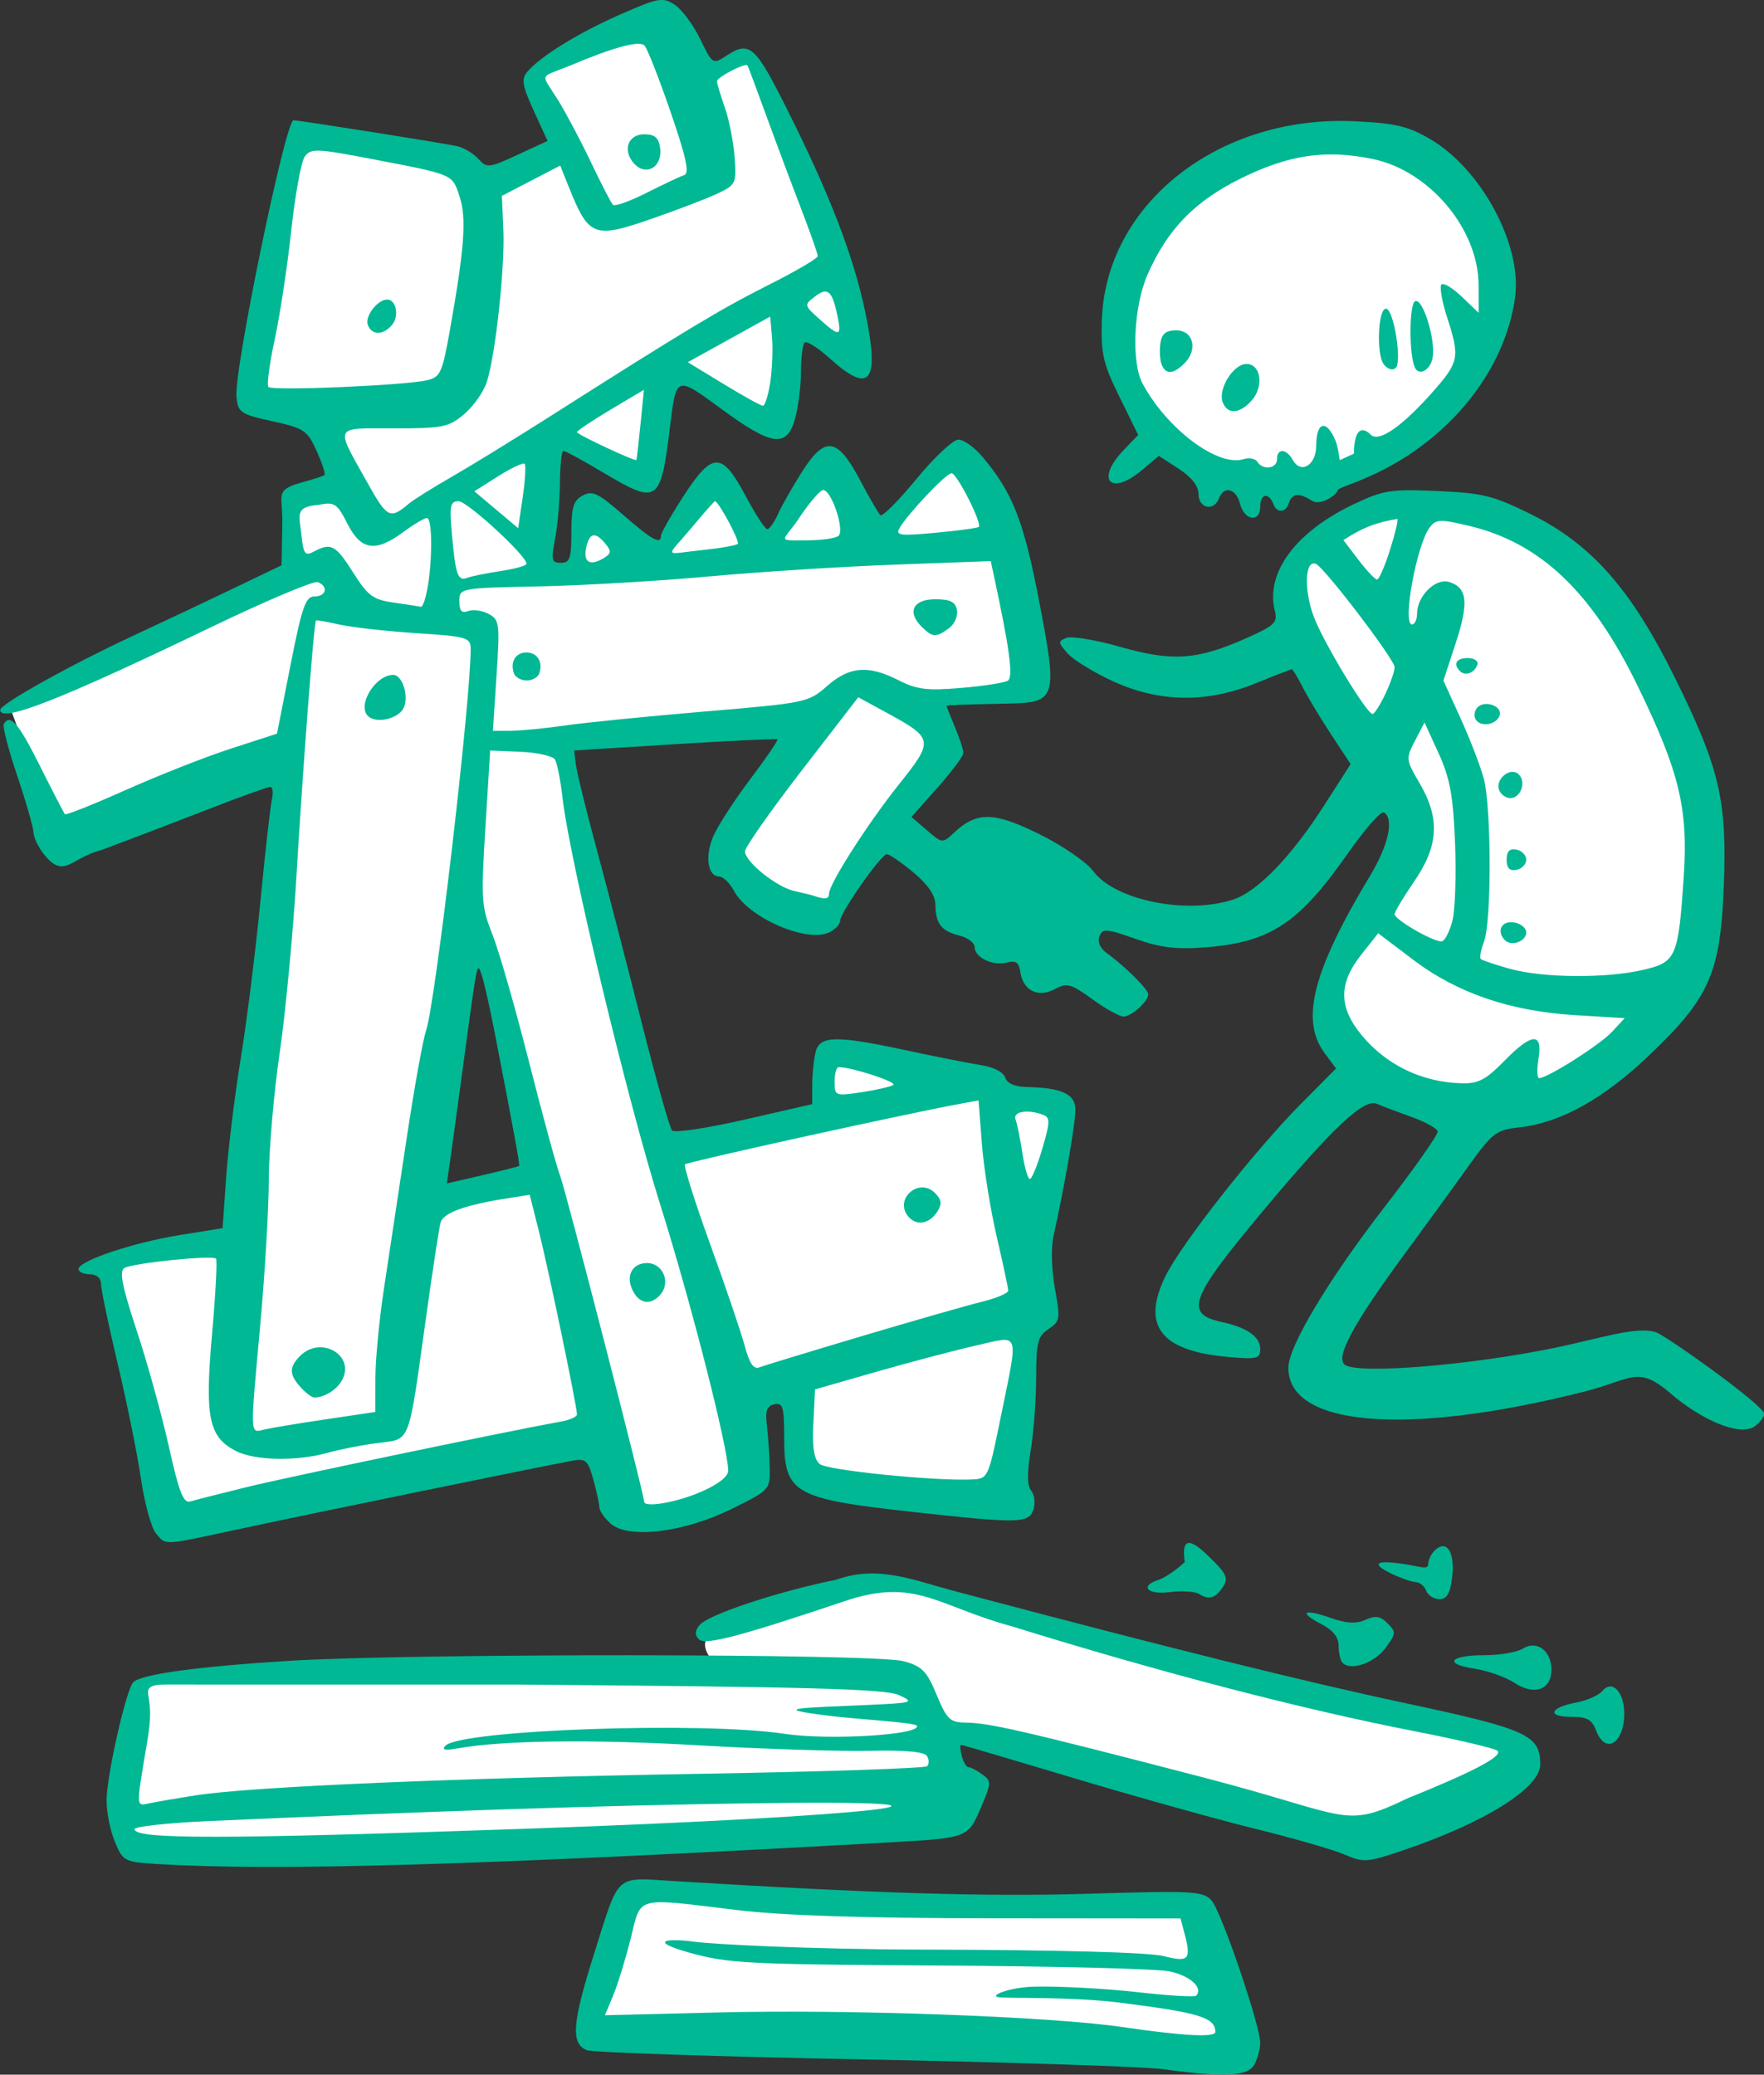 <?xml version="1.0" ?><svg height="381.711mm" viewBox="0 0 324.638 381.711" width="324.638mm" xmlns="http://www.w3.org/2000/svg">
    <rect x="0" y="0" width="324.638" height="381.711" fill="#333333" stroke="none"/>
    <path d="m 1928.829,-597.869 -33.17,14.393 9.738,17.711 -21.197,9.389 -3.394,-4.805 -40.297,-7.619 -11.006,62.768 15.078,1.99 7.883,18.049 -13.535,3.076 0.781,18.877 -68.139,32.039 11.504,31.381 54.682,-19.5 -10.678,113.781 -31.16,5.73 14.318,62.176 100.445,-21.127 8.221,20.002 29.172,-8.523 -3.328,-20.002 13.646,-5.348 3.217,23.6 45.389,6.615 16.424,-94.365 -16.061,-2.572 -3.35,-3.961 -37.191,-5.828 -0.736,13.709 -38.555,9.389 -23.99,-97.559 57.809,-5.83 -20.662,32.064 25.219,16.945 30.459,-43.98 -11.191,-7.881 30.021,-2.492 -6.367,-38.275 -11.459,-19.041 -19.389,21.568 -10.945,-19.438 -16.217,21.428 -10.342,-17.488 -16.551,20.484 -14.072,-13.027 -3.127,14.596 -8.488,0.604 -0.322,-5.387 2.793,-28.344 21.957,10.936 4.646,-26.676 27.676,13.869 0.092,-29.848 18.781,14.59 -3.93,-22.654 -22.137,-50.115 -11.549,6.492 z m 152.328,29.033 c -9.876,0.209 -19.793,3.252 -27.529,10.484 -20.63,19.286 -20.339,47.011 -10.111,59.963 18.996,20.721 44.508,10.059 62.494,0.498 17.986,-9.561 23.366,-40.072 13.877,-54.656 -5.931,-9.115 -22.271,-16.638 -38.73,-16.289 z m 27.547,87.441 c -0.944,0.033 -1.856,0.125 -2.728,0.281 -13.967,2.495 -28.946,12.234 -29.639,21.973 0,0 9.944,21.541 20.936,40.031 10.992,18.491 4.651,19.936 -5.957,43.348 -10.608,23.412 -3.51,29.112 16.898,38.572 20.409,9.46 41.315,-0.239 60.865,-30.014 19.55,-29.775 -4.997,-69.644 -15.17,-86.205 -9.537,-15.526 -31.045,-28.483 -45.205,-27.986 z m -225.412,101.051 15.977,58.711 -25.326,6.334 z m 95.934,155.121 c 0,0 -27.764,7.41 -38.924,11.789 -8.616,3.381 1.152,10.279 1.152,10.279 l -137.309,1.961 -6.607,31.072 3.455,8.926 194.209,-5.484 -3.18,-22.406 102.242,25.607 36.795,-20.604 z m -58.734,74.564 -10.67,32.662 155.242,5.93 -10.744,-35.211 z" fill="#FFFFFF" paint-order="markers stroke fill" transform="translate(-39.003,59.298) matrix(0.773,0,0,0.773,-1328.356,405.37)"/>
    <path d="m 2045.601,-108.641 c -4.4,-0.599 -36.5,-1.637 -71.333,-2.306 -34.833,-0.669 -64.383,-1.655 -65.667,-2.191 -3.872,-1.617 -3.495,-6.425 1.817,-23.217 6.052,-19.13 4.698,-17.914 18.98,-17.035 47.483,2.922 74.251,3.745 98.315,3.022 25.392,-0.762 27.609,-0.643 29.628,1.587 2.319,2.563 11.593,29.723 11.593,33.953 0,1.38 -0.621,3.669 -1.38,5.087 -1.527,2.854 -7.035,3.129 -21.953,1.098 z m 12.646,-8.852 c -0.07,-3.444 -3.733,-4.565 -22.735,-6.963 -11.318,-1.428 -25.704,-0.992 -28.638,-1.265 -2.933,-0.273 2.322,-2.425 8.345,-2.549 6.024,-0.124 16.987,0.462 24.364,1.301 7.376,0.839 13.712,1.225 14.079,0.858 1.841,-1.841 -1.515,-4.855 -6.478,-5.817 -3.071,-0.595 -27.784,-1.21 -54.918,-1.366 -45.595,-0.262 -50.091,-0.497 -59.333,-3.091 -9.582,-2.689 -5.659,-3.516 1.367,-2.56 4.033,0.549 26.399,1.8 54.632,1.861 31.754,0.069 53.495,0.658 57,1.543 6.143,1.551 6.665,0.908 4.826,-5.952 l -0.804,-3 -44.844,-0.041 c -30.645,-0.028 -49.911,-0.653 -60.844,-1.972 -24.529,-2.96 -22.635,-3.476 -25.236,6.877 -1.224,4.875 -3.101,10.957 -4.17,13.516 l -1.944,4.653 27.008,-0.665 c 31.411,-0.773 79.091,0.953 96.342,3.489 14.342,2.108 22.007,2.507 21.98,1.144 z m -252.323,-39.986 c -7.378,-0.463 -7.754,-0.667 -9.667,-5.244 -1.095,-2.619 -1.99,-7.051 -1.99,-9.849 0,-5.773 4.667,-26.455 6.349,-28.137 1.919,-1.919 14.917,-3.711 36.984,-5.1 28.983,-1.823 139.807,-1.76 146.446,0.083 4.396,1.221 5.496,2.341 7.845,7.993 2.436,5.861 3.182,6.578 6.887,6.62 5.478,0.061 13.165,1.746 56.959,13.142 34.762,9.046 32.834,12.326 48.305,4.864 15.664,-6.315 22.767,-10.069 21.384,-11.303 -0.637,-0.569 -9.559,-2.67 -19.825,-4.669 -26.662,-5.192 -60.677,-14.046 -95.549,-24.872 -18.011,-4.846 -23.006,-11.806 -40,-6.088 -24.953,8.397 -33.28,10.582 -34.743,9.12 -1.059,-1.059 -1.009,-2.006 0.182,-3.442 2.045,-2.464 18.732,-7.993 32.428,-10.744 9.963,-3.574 18.17,0.012 28,2.622 51.109,13.569 83.07,21.513 107.682,26.765 28.937,6.175 32,7.571 32,14.587 0,5.641 -13.482,14.006 -33.239,20.622 -7.994,2.677 -8.893,2.732 -13.333,0.807 -2.619,-1.135 -12.261,-3.914 -21.428,-6.174 -9.167,-2.26 -28.546,-7.674 -43.064,-12.031 -14.519,-4.356 -26.613,-7.921 -26.875,-7.921 -0.263,0 -0.164,1.2 0.22,2.667 0.384,1.467 1.113,2.667 1.62,2.667 0.508,0 1.973,0.768 3.256,1.706 2.212,1.618 2.194,2.031 -0.346,7.958 -3.082,7.19 -3.07,7.186 -22.144,8.251 -97.643,5.452 -146.107,6.87 -174.343,5.099 z m 88.343,-8.376 c 82.67,-2.876 118.662,-7.003 52.667,-6.04 -34.502,0.504 -75.037,1.836 -128.333,4.218 -9.717,0.434 -17.667,1.301 -17.667,1.925 0,2.445 20.723,2.422 93.333,-0.104 z m -78.667,-7.958 c 13.332,-2.068 61.858,-4.135 120.223,-5.12 29.089,-0.491 53.299,-1.303 53.8,-1.804 0.501,-0.501 0.486,-1.597 -0.032,-2.435 -0.623,-1.007 -5.301,-1.425 -13.8,-1.231 -7.072,0.161 -25.458,-0.434 -40.858,-1.321 -25.368,-1.462 -46.608,-1.172 -57.333,0.784 -2.763,0.504 -3.588,0.298 -2.667,-0.666 3.613,-3.783 61.144,-5.814 80.667,-2.848 10.513,1.597 32.331,0.3 31.616,-1.88 -0.269,-0.82 -14.189,-1.573 -20.732,-2.377 -15.214,-1.869 -6.499,-1.906 8.45,-2.576 11.422,-0.512 11.807,-0.626 8,-2.372 -3.216,-1.475 -21.186,-1.968 -91.669,-2.513 l -82.995,-0.002 c -4.567,-1.3e-4 -4.297,1.27 -3.966,3.171 0.851,4.878 -0.104,8.782 -1.097,14.813 -1.786,10.849 -1.776,10.96 0.961,10.346 1.521,-0.342 6.666,-1.226 11.433,-1.966 z m 333.333,-15.347 c -1.026,-2.7 -2.176,-3.333 -6.046,-3.333 -5.852,0 -4.952,-2.234 1.378,-3.421 2.515,-0.472 5.273,-1.702 6.13,-2.735 2.313,-2.787 5.204,0.205 5.204,5.386 0,7.091 -4.482,9.85 -6.667,4.104 z m -19.405,-11.38 c -2.138,-1.402 -6.44,-2.933 -9.561,-3.401 -7.506,-1.126 -5.948,-3.219 2.396,-3.219 3.633,0 7.749,-0.714 9.146,-1.586 3.273,-2.044 6.757,0.553 6.757,5.036 0,4.773 -4.053,6.243 -8.739,3.17 z m -40.978,-4.781 c -0.522,-0.522 -0.95,-2.335 -0.95,-4.027 0,-2.091 -1.322,-3.76 -4.124,-5.21 -5.539,-2.864 -4.207,-3.736 2.249,-1.471 3.778,1.325 6.047,1.449 8.265,0.452 2.384,-1.073 3.544,-0.888 5.271,0.839 2.064,2.064 2.028,2.465 -0.522,5.896 -2.639,3.55 -8.228,5.481 -10.189,3.52 z m -34.12,-16.378 c -1.01,-0.639 -4.16,-0.85 -7,-0.469 -5.381,0.722 -7.337,-1.456 -2.646,-2.945 1.385,-0.44 4.17,-2.331 6.19,-4.202 -1.222,-8.28 3.627,-3.448 7.133,0.057 2.728,2.728 3.162,3.934 2.048,5.7 -1.777,2.817 -3.386,3.34 -5.725,1.86 z m 54.021,-0.795 c -0.422,-1.1 -1.536,-2.027 -2.476,-2.06 -0.94,-0.033 -3.509,-0.915 -5.708,-1.961 -3.956,-1.88 -4.877,-3.319 1.387,-2.549 5.072,0.624 7.279,1.81 7.279,0.218 0,-1.093 0.82,-2.669 1.823,-3.501 2.772,-2.301 4.588,0.934 3.846,6.853 -0.461,3.675 -1.258,5 -3.005,5 -1.308,0 -2.724,-0.9 -3.146,-2 z m -302.43,-13.667 c -1.096,-1.283 -2.7,-7.133 -3.565,-13 -0.865,-5.867 -3.354,-18.167 -5.532,-27.333 -2.177,-9.167 -3.966,-17.717 -3.975,-19 -0.01,-1.439 -1.038,-2.333 -2.683,-2.333 -1.467,0 -2.667,-0.557 -2.667,-1.238 0,-1.945 13.004,-6.308 24.147,-8.101 l 10.147,-1.633 0.858,-12.212 c 0.472,-6.717 2.031,-19.403 3.465,-28.191 1.434,-8.788 3.535,-25.574 4.67,-37.302 1.135,-11.728 2.371,-22.673 2.746,-24.323 0.376,-1.65 0.198,-3 -0.394,-3 -0.592,0 -7.354,2.442 -15.025,5.427 -7.672,2.985 -18.98,7.301 -25.128,9.59 -7.465,1.886 -8.825,7.07 -13.667,1.092 -1.368,-1.689 -2.512,-4.055 -2.543,-5.257 -0.031,-1.202 -1.776,-7.282 -3.878,-13.51 -2.102,-6.229 -3.541,-11.779 -3.198,-12.333 1.546,-2.502 3.478,-0.259 8.606,9.991 3.027,6.05 5.708,11.224 5.958,11.499 0.25,0.274 6.827,-2.345 14.614,-5.821 7.788,-3.476 19.044,-7.9 25.013,-9.832 l 10.853,-3.512 3.221,-16.333 c 2.743,-13.907 3.591,-16.333 5.71,-16.333 2.829,0 3.372,-2.412 0.768,-3.411 -0.947,-0.363 -12.427,4.492 -25.512,10.789 -35.815,17.236 -50.137,22.847 -50.084,19.622 0.023,-1.398 16.893,-10.787 31.965,-17.79 6.957,-3.232 17.68,-8.294 23.831,-11.248 l 11.183,-5.371 0.169,-9.246 c 0.304,-7.56 -2.228,-8.59 4.836,-10.522 2.567,-0.702 4.91,-1.468 5.209,-1.703 0.298,-0.235 -0.532,-2.809 -1.845,-5.721 -2.22,-4.923 -2.959,-5.421 -10.542,-7.098 -7.635,-1.688 -8.18,-2.061 -8.557,-5.846 -0.623,-6.254 11.665,-65.789 13.579,-65.789 1.377,0 36.647,5.585 39.059,6.185 1.596,0.397 3.845,1.764 4.999,3.039 1.984,2.192 2.483,2.138 9.263,-0.994 l 7.166,-3.311 -3.286,-7.177 c -2.723,-5.949 -2.993,-7.529 -1.575,-9.238 3.042,-3.666 12.294,-9.37 22.294,-13.745 9.036,-3.954 9.992,-4.121 12.848,-2.251 1.697,1.112 4.419,4.778 6.051,8.148 2.896,5.982 3.04,6.078 6.106,4.069 5.663,-3.711 6.926,-2.627 14.47,12.417 10.273,20.484 15.908,35.067 18.709,48.415 3.527,16.81 1.233,19.847 -8.41,11.135 -2.826,-2.554 -5.528,-4.253 -6.004,-3.778 -0.476,0.476 -0.868,3.615 -0.872,6.976 0,3.361 -0.632,8.361 -1.396,11.111 -1.95,7.022 -5.465,6.577 -17.439,-2.205 -11.024,-8.085 -10.824,-8.159 -12.392,4.538 -2.186,17.694 -2.914,18.196 -15.53,10.701 -4.969,-2.952 -9.38,-5.368 -9.802,-5.368 -0.422,0 -0.793,3.45 -0.825,7.667 -0.032,4.217 -0.551,10.217 -1.154,13.333 -0.974,5.034 -0.818,5.667 1.391,5.667 2.124,0 2.488,-1.064 2.488,-7.286 0,-5.958 0.493,-7.551 2.707,-8.735 2.313,-1.238 3.717,-0.565 9.644,4.62 6.833,5.977 8.983,7.16 8.983,4.942 0,-0.62 2.387,-4.82 5.304,-9.333 6.927,-10.718 9.184,-10.749 14.803,-0.207 2.345,4.4 4.684,8 5.197,8 0.513,0 1.675,-1.65 2.582,-3.667 0.907,-2.017 3.485,-6.548 5.73,-10.069 5.453,-8.552 8.371,-8.13 13.743,1.985 2.215,4.171 4.401,7.956 4.856,8.412 0.456,0.456 4.313,-3.407 8.572,-8.583 4.259,-5.177 8.77,-9.412 10.025,-9.412 1.255,0 3.841,1.853 5.747,4.117 7.146,8.492 9.747,15.092 13.415,34.037 4.508,23.287 4.181,24.436 -7.022,24.675 -12.602,0.269 -14.953,0.365 -14.953,0.611 0,0.129 0.9,2.388 2,5.021 1.1,2.633 2,5.386 2,6.118 0,0.732 -2.781,4.463 -6.18,8.29 l -6.18,6.958 3.678,3.164 c 3.675,3.161 3.681,3.161 6.513,0.518 5.381,-5.021 9.447,-4.939 20.269,0.41 5.469,2.703 11.236,6.663 12.816,8.799 5.132,6.942 22.254,10.409 33.337,6.751 5.837,-1.926 13.825,-10.211 21.713,-22.519 l 6.227,-9.716 -4.583,-6.95 c -2.521,-3.823 -5.58,-8.9 -6.798,-11.284 -1.218,-2.383 -2.396,-4.333 -2.617,-4.333 -0.221,0 -4.094,1.5 -8.606,3.333 -11.673,4.743 -22.902,4.589 -33.952,-0.465 -4.567,-2.089 -9.436,-5.077 -10.819,-6.639 -2.314,-2.613 -2.336,-2.909 -0.27,-3.702 1.235,-0.474 7.012,0.496 12.839,2.155 12.358,3.519 18.184,3.13 29.756,-1.988 6.945,-3.071 7.705,-3.789 6.998,-6.606 -2.274,-9.059 4.981,-18.833 18.859,-25.408 6.985,-3.309 8.749,-3.585 19.847,-3.101 10.8,0.471 13.32,1.094 22.239,5.503 14.418,7.126 23.868,17.831 34.231,38.777 10.728,21.683 12.508,29.232 11.723,49.701 -0.798,20.8 -3.397,26.674 -17.893,40.444 -10.917,10.37 -20.97,15.928 -30.816,17.038 -5.537,0.624 -6.384,1.274 -12.142,9.319 -3.404,4.756 -10.218,14.121 -15.141,20.81 -12.266,16.668 -16.614,24.742 -14.215,26.4 3.307,2.285 30.359,0.049 50.499,-4.173 10.633,-2.229 19.299,-5.166 23.681,-3.533 2.585,0.963 25.652,17.367 25.652,19.387 0,0.599 -0.919,1.851 -2.042,2.783 -3.017,2.504 -11.024,-0.292 -19.09,-6.668 -9.087,-8.127 -9.671,-4.476 -21.775,-1.419 -42.2,10.658 -70.567,8.323 -70.391,-5.795 0.063,-5.052 9.713,-21.137 22.891,-38.154 7.099,-9.167 12.794,-17.26 12.657,-17.984 -0.137,-0.725 -2.95,-2.283 -6.25,-3.463 -3.3,-1.18 -6.999,-2.582 -8.22,-3.115 -3.056,-1.335 -10.392,5.532 -26.69,24.983 -17.898,21.36 -19.267,24.971 -10.224,26.957 6.092,1.338 9.134,3.49 9.134,6.462 0,2.28 -0.779,2.461 -7.862,1.818 -15.822,-1.435 -20.421,-7.389 -14.752,-19.101 3.714,-7.673 21.478,-30.249 32.556,-41.376 l 8.117,-8.153 -2.696,-3.615 c -5.867,-7.866 -2.891,-19.528 10.786,-42.253 4.398,-7.309 5.767,-13.563 3.301,-15.087 -0.67,-0.414 -4.511,3.949 -8.537,9.694 -11.76,16.783 -18.52,21.231 -34.09,22.434 -6.785,0.524 -10.605,0.053 -16.549,-2.042 -6.966,-2.455 -7.809,-2.512 -8.55,-0.581 -0.498,1.298 0.183,2.864 1.728,3.975 4.333,3.114 9.883,8.617 9.883,9.8 0,1.726 -3.98,5.316 -5.895,5.316 -0.938,0 -4.272,-1.86 -7.41,-4.133 -5.142,-3.725 -6.027,-3.961 -8.954,-2.395 -3.968,2.124 -7.529,0.354 -8.184,-4.068 -0.34,-2.296 -1.087,-2.822 -3.216,-2.266 -3.351,0.876 -7.675,-1.212 -7.675,-3.707 0,-0.995 -1.644,-2.221 -3.653,-2.725 -4.288,-1.076 -5.623,-2.807 -5.684,-7.372 -0.03,-2.218 -1.791,-4.784 -5.264,-7.667 -2.871,-2.383 -5.71,-4.326 -6.309,-4.318 -1.356,0.02 -11.09,13.907 -11.09,15.823 0,0.77 -1.089,1.984 -2.42,2.696 -5.216,2.791 -19.394,-3.293 -22.889,-9.823 -0.995,-1.858 -2.567,-3.379 -3.493,-3.379 -2.741,0 -3.456,-4.81 -1.421,-9.569 1.042,-2.437 5,-8.55 8.794,-13.585 3.795,-5.034 6.719,-9.308 6.497,-9.496 -0.221,-0.189 -11.202,0.33 -24.402,1.153 l -24,1.496 0.401,3.333 c 0.221,1.833 2.433,10.833 4.916,20 2.483,9.167 7.31,27.767 10.727,41.333 3.417,13.567 6.688,25.17 7.269,25.785 0.581,0.615 8.323,-0.546 17.205,-2.581 l 16.149,-3.699 0.018,-4.752 c 0.011,-2.614 0.38,-6.102 0.822,-7.752 1.028,-3.836 4.898,-3.879 21.826,-0.247 6.967,1.495 14.901,3.064 17.631,3.486 2.906,0.45 5.251,1.665 5.655,2.931 0.441,1.381 2.261,2.197 5.036,2.258 8.52,0.187 11.678,1.665 11.678,5.464 0,3.277 -2.728,18.97 -5.199,29.912 -0.627,2.778 -0.493,8.071 0.319,12.551 1.322,7.291 1.232,7.862 -1.525,9.692 -2.559,1.699 -2.93,3.145 -2.937,11.449 0,5.227 -0.59,13.06 -1.302,17.406 -0.888,5.424 -0.851,8.435 0.118,9.603 0.776,0.936 1.022,2.93 0.545,4.432 -1.073,3.381 -3.314,3.431 -28.666,0.641 -28.435,-3.13 -30.688,-4.418 -30.688,-17.548 0,-7.445 -0.303,-8.495 -2.333,-8.075 -1.819,0.376 -2.211,1.5 -1.778,5.098 0.305,2.538 0.605,7.01 0.667,9.937 0.111,5.276 0.033,5.361 -8.977,9.827 -11.427,5.665 -24.759,7.275 -28.936,3.495 -1.453,-1.315 -2.646,-3.048 -2.65,-3.851 0,-0.803 -0.649,-3.771 -1.434,-6.596 -1.277,-4.6 -1.799,-5.069 -4.993,-4.486 -6.923,1.262 -63.77,12.92 -79.238,16.25 -18.641,4.012 -17.424,3.949 -19.907,1.04 z m 21.579,-10.998 c 9.358,-2.312 61.724,-13.231 75,-15.639 2.017,-0.366 3.667,-1.119 3.667,-1.673 0,-1.881 -6.666,-33.974 -8.961,-43.147 l -2.284,-9.124 -5.378,0.845 c -10.076,1.583 -15.213,3.452 -15.853,5.766 -0.35,1.267 -1.931,11.604 -3.514,22.97 -4.207,30.22 -3.548,28.513 -11.393,29.496 -3.64,0.456 -9.018,1.503 -11.951,2.326 -7.401,2.077 -17.416,1.882 -21.878,-0.425 -6.482,-3.352 -7.431,-7.993 -5.673,-27.754 0.852,-9.582 1.277,-17.695 0.944,-18.028 -0.895,-0.895 -19.915,1.061 -21.83,2.244 -1.24,0.766 -0.516,4.414 2.961,14.911 2.532,7.643 5.971,20.049 7.643,27.568 2.419,10.881 3.46,13.548 5.103,13.067 1.135,-0.332 7.164,-1.864 13.398,-3.403 z m 108.086,1.168 c 4.15,-1.785 6.58,-3.658 6.58,-5.071 0,-5.394 -8.875,-40.13 -16.2,-63.403 -7.857,-24.963 -21.596,-82.185 -23.258,-96.865 -0.467,-4.127 -1.272,-8.187 -1.788,-9.021 -0.516,-0.835 -4.197,-1.658 -8.18,-1.83 l -7.242,-0.312 -1.138,18.375 c -1.055,17.044 -0.936,18.879 1.648,25.333 1.532,3.827 5.451,17.458 8.709,30.291 3.258,12.833 6.619,25.133 7.47,27.333 1.289,3.332 19.978,75.798 19.978,77.463 0,1.504 7.617,0.202 13.419,-2.294 z m -16.035,-47.739 c -1.918,-3.583 -0.35,-6.763 3.334,-6.763 3.669,0 5.633,4.499 3.227,7.397 -2.225,2.681 -4.928,2.42 -6.562,-0.634 z m 87.502,29.903 c 4.268,-20.949 4.787,-19.447 -5.887,-17.038 -4.95,1.117 -15.6,3.924 -23.667,6.237 l -14.667,4.205 -0.392,8.087 c -0.281,5.806 0.152,8.537 1.536,9.686 1.787,1.483 27.155,4.054 36.139,3.662 3.934,-0.171 3.961,-0.228 6.938,-14.839 z m -160.554,0.506 11.667,-1.732 0.01,-8.054 c 0,-4.43 0.926,-14.054 2.049,-21.387 1.123,-7.333 3.525,-23.233 5.339,-35.333 1.814,-12.1 3.916,-23.8 4.672,-26 2.227,-6.48 10.678,-78.838 10.614,-90.876 -0.014,-2.689 -0.858,-2.931 -13.015,-3.723 -7.15,-0.466 -15.381,-1.392 -18.29,-2.056 -2.91,-0.665 -5.401,-1.089 -5.535,-0.943 -0.467,0.506 -3.1,35.054 -4.592,60.265 -0.825,13.933 -2.64,33.133 -4.035,42.667 -1.395,9.533 -2.556,23.033 -2.581,30 -0.025,6.967 -0.915,22.267 -1.977,34 -2.534,27.975 -2.595,26.429 1.01,25.596 1.65,-0.381 8.25,-1.472 14.667,-2.424 z m -6.127,-7.611 c -2.755,-3.044 -2.781,-4.797 -0.112,-7.466 4.91,-4.91 13.154,-0.166 9.989,5.748 -1.238,2.314 -4.188,4.157 -6.653,4.157 -0.56,0 -2.011,-1.097 -3.224,-2.438 z m 16.015,-159.784 c -2.605,-2.605 1.817,-9.778 6.028,-9.778 2.243,0 3.85,5.321 2.417,8 -1.367,2.555 -6.572,3.651 -8.444,1.778 z m 117.395,147.676 c 12.31,-3.667 25.232,-7.366 28.716,-8.219 3.483,-0.853 6.333,-2.057 6.333,-2.675 0,-0.618 -1.23,-6.397 -2.733,-12.842 -1.503,-6.445 -3.093,-16.379 -3.533,-22.075 l -0.799,-10.356 -4.801,0.886 c -12.747,2.353 -64.5,13.748 -65.082,14.33 -0.364,0.364 2.344,8.95 6.018,19.079 3.675,10.129 7.373,21.017 8.22,24.195 1.079,4.051 2.098,5.564 3.409,5.061 1.028,-0.395 11.942,-3.718 24.252,-7.385 z m 11.237,-28.561 c -3.422,-4.124 2.564,-9.379 6.36,-5.583 1.583,1.583 1.73,2.62 0.62,4.382 -1.905,3.026 -5.021,3.562 -6.98,1.201 z m -92.637,-11.999 c 0.226,-0.226 -0.922,-6.513 -5.768,-31.56 -1.206,-6.233 -2.633,-12.533 -3.171,-14 -1.105,-3.013 -0.906,-4.022 -4.603,23.333 -1.239,9.167 -2.568,18.853 -2.954,21.524 l -0.701,4.858 8.48,-1.959 c 4.664,-1.078 8.587,-2.066 8.717,-2.196 z m 124.587,-4.162 c 1.841,-6.253 1.872,-7.365 0.224,-7.997 -3.678,-1.411 -7.341,-0.805 -6.612,1.095 0.386,1.006 1.119,4.606 1.627,8 0.509,3.394 1.307,6.169 1.774,6.168 0.467,0 1.811,-3.271 2.987,-7.265 z m -35.516,-15.119 c 1.067,-0.657 -9.626,-4.168 -12.956,-4.254 -0.55,-0.015 -1,1.542 -1,3.459 0,3.401 0.151,3.462 6.333,2.537 3.483,-0.521 6.913,-1.305 7.623,-1.742 z m 145.377,-5.613 c 6.649,-6.81 9.29,-7.023 8.258,-0.667 -0.416,2.567 -0.345,4.661 0.159,4.654 2.028,-0.028 14.445,-7.914 17.305,-10.991 l 3.056,-3.287 -11.722,-0.709 c -15.543,-0.941 -28.141,-5.244 -38.658,-13.204 l -8.31,-6.29 -4.044,5.106 c -5.41,6.83 -5.387,12.484 0.076,19.112 5.903,7.162 14.45,11.265 23.943,11.495 3.838,0.093 5.711,-0.89 9.937,-5.219 z m 33.24,-21.795 c 7.815,-1.829 8.315,-2.988 9.593,-22.205 1.073,-16.129 -1.018,-24.832 -10.82,-45.055 -11.029,-22.751 -23.322,-34.431 -40.482,-38.461 -6.797,-1.596 -7.695,-1.548 -9.224,0.499 -3.094,4.142 -6.521,23.017 -4.179,23.017 0.664,0 1.206,-1.134 1.206,-2.519 0,-4.247 4.425,-8.616 7.681,-7.582 4.322,1.372 4.687,4.924 1.502,14.627 l -2.9,8.832 4.087,8.988 c 2.248,4.943 4.731,11.388 5.518,14.321 1.825,6.803 1.878,34.023 0.075,38.765 -0.754,1.983 -1.105,3.871 -0.779,4.196 0.325,0.325 3.492,1.388 7.037,2.362 7.918,2.176 22.876,2.277 31.686,0.215 z m -32.971,-7.048 c -2.1,-2.1 -0.853,-4.664 2.065,-4.25 1.65,0.234 3,1.318 3,2.408 0,2.118 -3.512,3.396 -5.065,1.842 z m 0.398,-19.157 c 0,-2.008 0.696,-2.728 2.333,-2.413 1.283,0.247 2.333,1.333 2.333,2.413 0,1.08 -1.05,2.166 -2.333,2.413 -1.637,0.315 -2.333,-0.405 -2.333,-2.413 z m -1.778,-16.569 c -1.017,-2.65 2.753,-5.656 4.678,-3.731 1.841,1.841 0.462,5.633 -2.049,5.633 -1.045,0 -2.228,-0.856 -2.629,-1.903 z m -5.581,-16.806 c -0.518,-0.838 -0.314,-2.151 0.453,-2.918 1.792,-1.792 5.97,-0.229 5.24,1.961 -0.742,2.229 -4.515,2.863 -5.693,0.957 z m -3.724,-11.485 c -1.739,-1.739 -0.909,-3.139 1.861,-3.139 1.552,0 2.545,0.699 2.25,1.583 -0.649,1.948 -2.876,2.791 -4.111,1.556 z m -1.836,59.437 c 0.661,-2.517 0.949,-10.876 0.638,-18.576 -0.456,-11.321 -1.206,-15.404 -3.915,-21.333 l -3.351,-7.333 -2.271,4.353 c -2.213,4.242 -2.184,4.501 1.107,10.117 4.894,8.35 4.533,14.885 -1.289,23.348 -2.567,3.731 -4.665,7.248 -4.663,7.816 0,1.324 9.587,6.813 11.268,6.455 0.7,-0.149 1.813,-2.33 2.475,-4.847 z m -148.414,-6.48 c 0,-2.298 9.212,-16.701 16.627,-25.995 8.437,-10.576 8.366,-10.96 -3.171,-17.239 l -6.486,-3.53 -13.485,17.464 c -7.417,9.605 -13.485,18.252 -13.485,19.215 0,2.474 7.521,8.505 11.769,9.439 1.96,0.43 4.164,0.983 4.897,1.228 2.453,0.818 3.333,0.665 3.333,-0.582 z m -62.667,-40.067 c 4.767,-0.689 19.691,-2.18 33.166,-3.314 24.022,-2.022 24.587,-2.14 29.046,-6.055 5.353,-4.7 9.806,-5.056 17.053,-1.361 4.309,2.197 6.761,2.496 14.838,1.814 5.322,-0.45 10.335,-1.225 11.141,-1.723 1.342,-0.83 0.457,-7.455 -3.374,-25.26 l -0.69,-3.205 -22.923,0.846 c -12.608,0.465 -32.523,1.73 -44.257,2.811 -11.733,1.081 -29.878,2.142 -40.322,2.359 -18.943,0.393 -18.988,0.402 -19,3.537 -0.01,2.312 0.542,2.93 2.085,2.338 1.153,-0.443 3.339,-0.14 4.857,0.673 2.603,1.393 2.711,2.233 1.897,14.662 l -0.864,13.184 4.34,-0.026 c 2.387,-0.014 8.24,-0.59 13.007,-1.278 z m -12.328,-12.362 c -0.993,-2.7 0.37,-5 2.963,-5 2.593,0 3.999,2.3 3.057,5 -0.32,0.917 -1.667,1.667 -2.994,1.667 -1.327,0 -2.689,-0.75 -3.026,-1.667 z m 97.023,-11.162 c -3.514,-3.514 -1.994,-6.505 3.305,-6.505 3.517,0 4.75,0.62 5.127,2.579 0.273,1.418 -0.583,3.368 -1.903,4.333 -3.094,2.262 -3.91,2.211 -6.528,-0.407 z m 110.391,16.117 c 1.236,-2.592 2.247,-5.494 2.247,-6.449 0,-1.829 -16.808,-23.863 -18.765,-24.6 -2.762,-1.04 -2.849,7.016 -0.146,13.416 2.91,6.888 12.347,22.314 13.664,22.334 0.414,0.01 1.764,-2.109 3,-4.7 z m -227.942,-25.621 c 1.173,-7.099 1.05,-16.333 -0.218,-16.333 -0.591,0 -3.107,1.5 -5.592,3.333 -6.643,4.901 -10.071,4.396 -13.315,-1.965 -2.504,-4.909 -3.021,-5.238 -7.027,-4.475 -5.557,0.408 -4.402,2.616 -3.972,6.747 0.521,4.981 0.875,5.487 3.031,4.333 4.058,-2.171 5.176,-1.57 9.346,5.027 3.501,5.537 4.712,6.434 9.637,7.133 3.098,0.44 6.005,0.89 6.459,1 0.454,0.11 1.197,-2.05 1.652,-4.8 z m 17.352,-3.711 c 3.394,-0.509 6.17,-1.288 6.17,-1.732 0,-1.907 -14.118,-14.891 -16.191,-14.891 -1.969,0 -2.189,1.054 -1.602,7.667 0.875,9.855 1.416,11.43 3.634,10.579 1,-0.384 4.595,-1.114 7.989,-1.623 z m 211.719,-4.974 c 1.218,-3.84 2.018,-7.182 1.777,-7.427 -4.75,0.757 -8.309,2.026 -12.846,5.044 l 3.585,4.7 c 1.972,2.585 3.964,4.692 4.427,4.683 0.463,-0.01 1.838,-3.16 3.056,-7 z m -186.967,1.766 c 1.587,-1.004 1.616,-1.571 0.17,-3.313 -2.319,-2.794 -3.63,-2.65 -4.45,0.488 -1.026,3.924 0.722,5.077 4.28,2.825 z m 31.712,-3.263 c 0.563,-0.563 -4.587,-10.152 -5.452,-10.152 -0.152,0 -2.612,2.795 -5.468,6.212 -6.31,7.548 -7.052,6.403 2.525,5.415 4.244,-0.438 8.022,-1.102 8.395,-1.475 z m 23.898,-1.839 c 1.697,-1.091 -1.547,-10.979 -3.602,-10.979 -0.62,0 -2.984,2.7 -5.255,6 -4.08,6.409 -6.583,6.009 1.603,5.98 3.152,-0.011 6.416,-0.461 7.254,-1 z m 33.474,-2.199 c 0.834,-0.834 -5.224,-12.78 -6.481,-12.78 -1.269,0 -10.387,9.613 -12.366,13.037 -1.037,1.794 0.024,1.935 8.588,1.139 5.374,-0.499 9.991,-1.127 10.259,-1.395 z m -108.123,-15.017 c -0.343,-0.343 -3.176,0.989 -6.298,2.96 l -5.675,3.582 5.215,4.392 5.215,4.391 1.082,-7.351 c 0.595,-4.043 0.802,-7.631 0.459,-7.974 z m -27.541,9.474 c 1.1,-0.929 5.6,-3.75 10,-6.269 4.4,-2.518 14.9,-8.966 23.333,-14.329 32.616,-20.74 40.996,-25.781 52.303,-31.459 6.434,-3.231 11.695,-6.319 11.692,-6.861 0,-0.543 -1.852,-5.787 -4.11,-11.653 -2.258,-5.867 -5.964,-15.767 -8.235,-22 -2.271,-6.233 -4.244,-11.506 -4.384,-11.717 -0.474,-0.713 -7.266,2.804 -7.266,3.763 0,0.523 0.837,3.325 1.861,6.225 1.023,2.901 2.073,8.217 2.333,11.813 0.455,6.296 0.304,6.62 -4.033,8.676 -2.478,1.175 -9.533,3.878 -15.676,6.008 -13.849,4.801 -14.993,4.355 -19.827,-7.712 l -1.98,-4.944 -6.943,3.61 -6.943,3.61 0.351,8 c 0.396,9.033 -1.861,29.812 -3.942,36.29 -0.758,2.359 -3.184,5.809 -5.391,7.667 -3.68,3.097 -5.068,3.377 -16.72,3.377 -14.548,0 -14.079,-0.975 -6.261,13.028 4.653,8.334 5.343,8.676 9.839,4.876 z m 55.119,-18.831 0.825,-8.26 -7.972,4.749 c -4.385,2.612 -7.972,5.013 -7.972,5.335 0,0.55 13.83,7.024 14.147,6.622 0.081,-0.102 0.518,-3.903 0.972,-8.446 z m 30.901,-10.074 c 0.467,-3.117 0.654,-7.903 0.415,-10.637 l -0.434,-4.97 -9.809,5.427 -9.809,5.428 8.476,5.162 c 4.662,2.839 8.889,5.183 9.395,5.209 0.505,0.026 1.3,-2.503 1.768,-5.62 z m -81.8,-0.441 c 3.293,-0.766 3.702,-1.669 5.6,-12.36 3.401,-19.16 3.91,-26.292 2.238,-31.359 -1.783,-5.402 -1.296,-5.193 -20.668,-8.908 -13.362,-2.563 -14.744,-2.619 -16.179,-0.657 -0.863,1.18 -2.32,9.116 -3.237,17.635 -0.918,8.52 -2.69,20.197 -3.939,25.95 -1.248,5.753 -1.917,10.833 -1.486,11.289 0.911,0.963 32.411,-0.366 37.67,-1.59 z m -14.02,-13.187 c -0.77,-2.007 2.304,-6.039 4.604,-6.039 2.156,0 2.925,3.917 1.182,6.017 -2.102,2.533 -4.819,2.543 -5.787,0.022 z m 111.766,-2.372 c -1.231,-5.841 -2.303,-6.708 -5.37,-4.341 -2.534,1.955 -2.507,2.081 1.146,5.338 4.849,4.324 5.322,4.213 4.224,-0.997 z m -36.429,-33.29 c 1.294,-0.431 0.469,-4.226 -3.285,-15.124 -2.757,-8.001 -5.536,-15.072 -6.175,-15.711 -1.244,-1.244 -7.335,0.398 -17.724,4.776 -7.544,3.063 -6.997,1.566 -2.887,8.172 1.886,3.031 5.427,9.71 7.87,14.844 2.442,5.133 4.796,9.688 5.231,10.122 0.434,0.434 4.042,-0.852 8.017,-2.857 3.975,-2.005 8.004,-3.905 8.954,-4.221 z m -12.149,-2.98 c -2.563,-3.088 -1.138,-6.731 2.632,-6.731 2.48,0 3.428,0.802 3.765,3.183 0.667,4.719 -3.505,7.033 -6.397,3.548 z m 144.494,81.269 c -0.925,-3.684 -3.832,-4.455 -5.03,-1.333 -1.21,3.153 -4.849,2.405 -4.868,-1 -0.011,-1.96 -1.653,-4.06 -4.738,-6.059 l -4.721,-3.059 -4.031,3.392 c -7.488,6.3 -11.132,2.321 -4.354,-4.754 l 3.473,-3.625 -4.464,-9.067 c -3.891,-7.904 -4.428,-10.231 -4.189,-18.144 0.839,-27.741 27.817,-48.993 60.227,-47.444 9.724,0.465 12.711,1.171 17.954,4.243 12.156,7.124 21.847,25.103 20.219,37.514 -2.26,17.231 -15.271,33.676 -33.35,42.148 -6.123,2.869 -8.641,3.197 -8.916,4.023 -0.354,1.063 -4.053,3.673 -6.081,2.406 -2.482,-1.55 -4.634,-2.36 -5.578,0.666 -0.686,2.198 -2.791,2.253 -3.551,0.274 -1.166,-3.039 -3.218,-2.729 -3.218,0.485 0,3.825 -3.791,3.296 -4.786,-0.667 z m 8.786,-10.667 c 0,-2.668 2.229,-2.546 3.769,0.206 1.923,3.437 5.565,1.2 5.565,-3.419 0,-5.716 2.413,-6.363 4.573,-1.226 0.617,1.468 1.022,4.667 1.022,4.667 l 3.376,-1.543 c 0.044,-5.607 1.766,-6.749 3.993,-4.522 1.933,1.933 7.532,-1.955 14.947,-10.379 6.103,-6.933 6.309,-8.067 3.216,-17.647 -1.214,-3.759 -1.808,-7.234 -1.319,-7.723 0.488,-0.488 2.682,0.831 4.874,2.931 l 3.986,3.819 -0.012,-6.583 c -0.025,-13.322 -11.67,-27.221 -25.15,-30.019 -11.211,-2.327 -20.01,-1.041 -31.404,4.59 -11.052,5.462 -17.462,12.05 -22.244,22.861 -3.335,7.538 -3.954,20.869 -1.206,25.985 5.82,10.84 17.959,19.923 24.045,17.991 1.328,-0.421 2.8,-0.142 3.272,0.621 1.299,2.103 4.7,1.659 4.7,-0.613 z m -12.931,-13.542 c -1.196,-3.116 2.524,-9.124 5.649,-9.124 3.492,0 4.222,5.418 1.183,8.777 -2.844,3.142 -5.704,3.288 -6.832,0.348 z m -14.549,-9.027 c -0.402,-1.047 -0.533,-3.297 -0.291,-5 0.326,-2.297 1.299,-3.097 3.772,-3.097 4.075,0 5.23,4.579 1.976,7.834 -2.671,2.671 -4.499,2.759 -5.456,0.263 z m 52.943,0.058 c -1.893,-2.281 -1.436,-13.577 0.538,-13.304 1.793,0.248 3.784,12.565 2.275,14.074 -0.695,0.695 -1.862,0.376 -2.813,-0.77 z m 7.468,0.915 c -1.534,-2.537 -1.538,-15.505 -0.01,-16.03 1.808,-0.62 4.796,8.942 4.154,13.292 -0.428,2.898 -3.018,4.607 -4.149,2.738 z" fill="#00B894" transform="translate(-39.003,59.298) matrix(0.773,0,0,0.773,-1328.356,405.37)"/>
</svg>